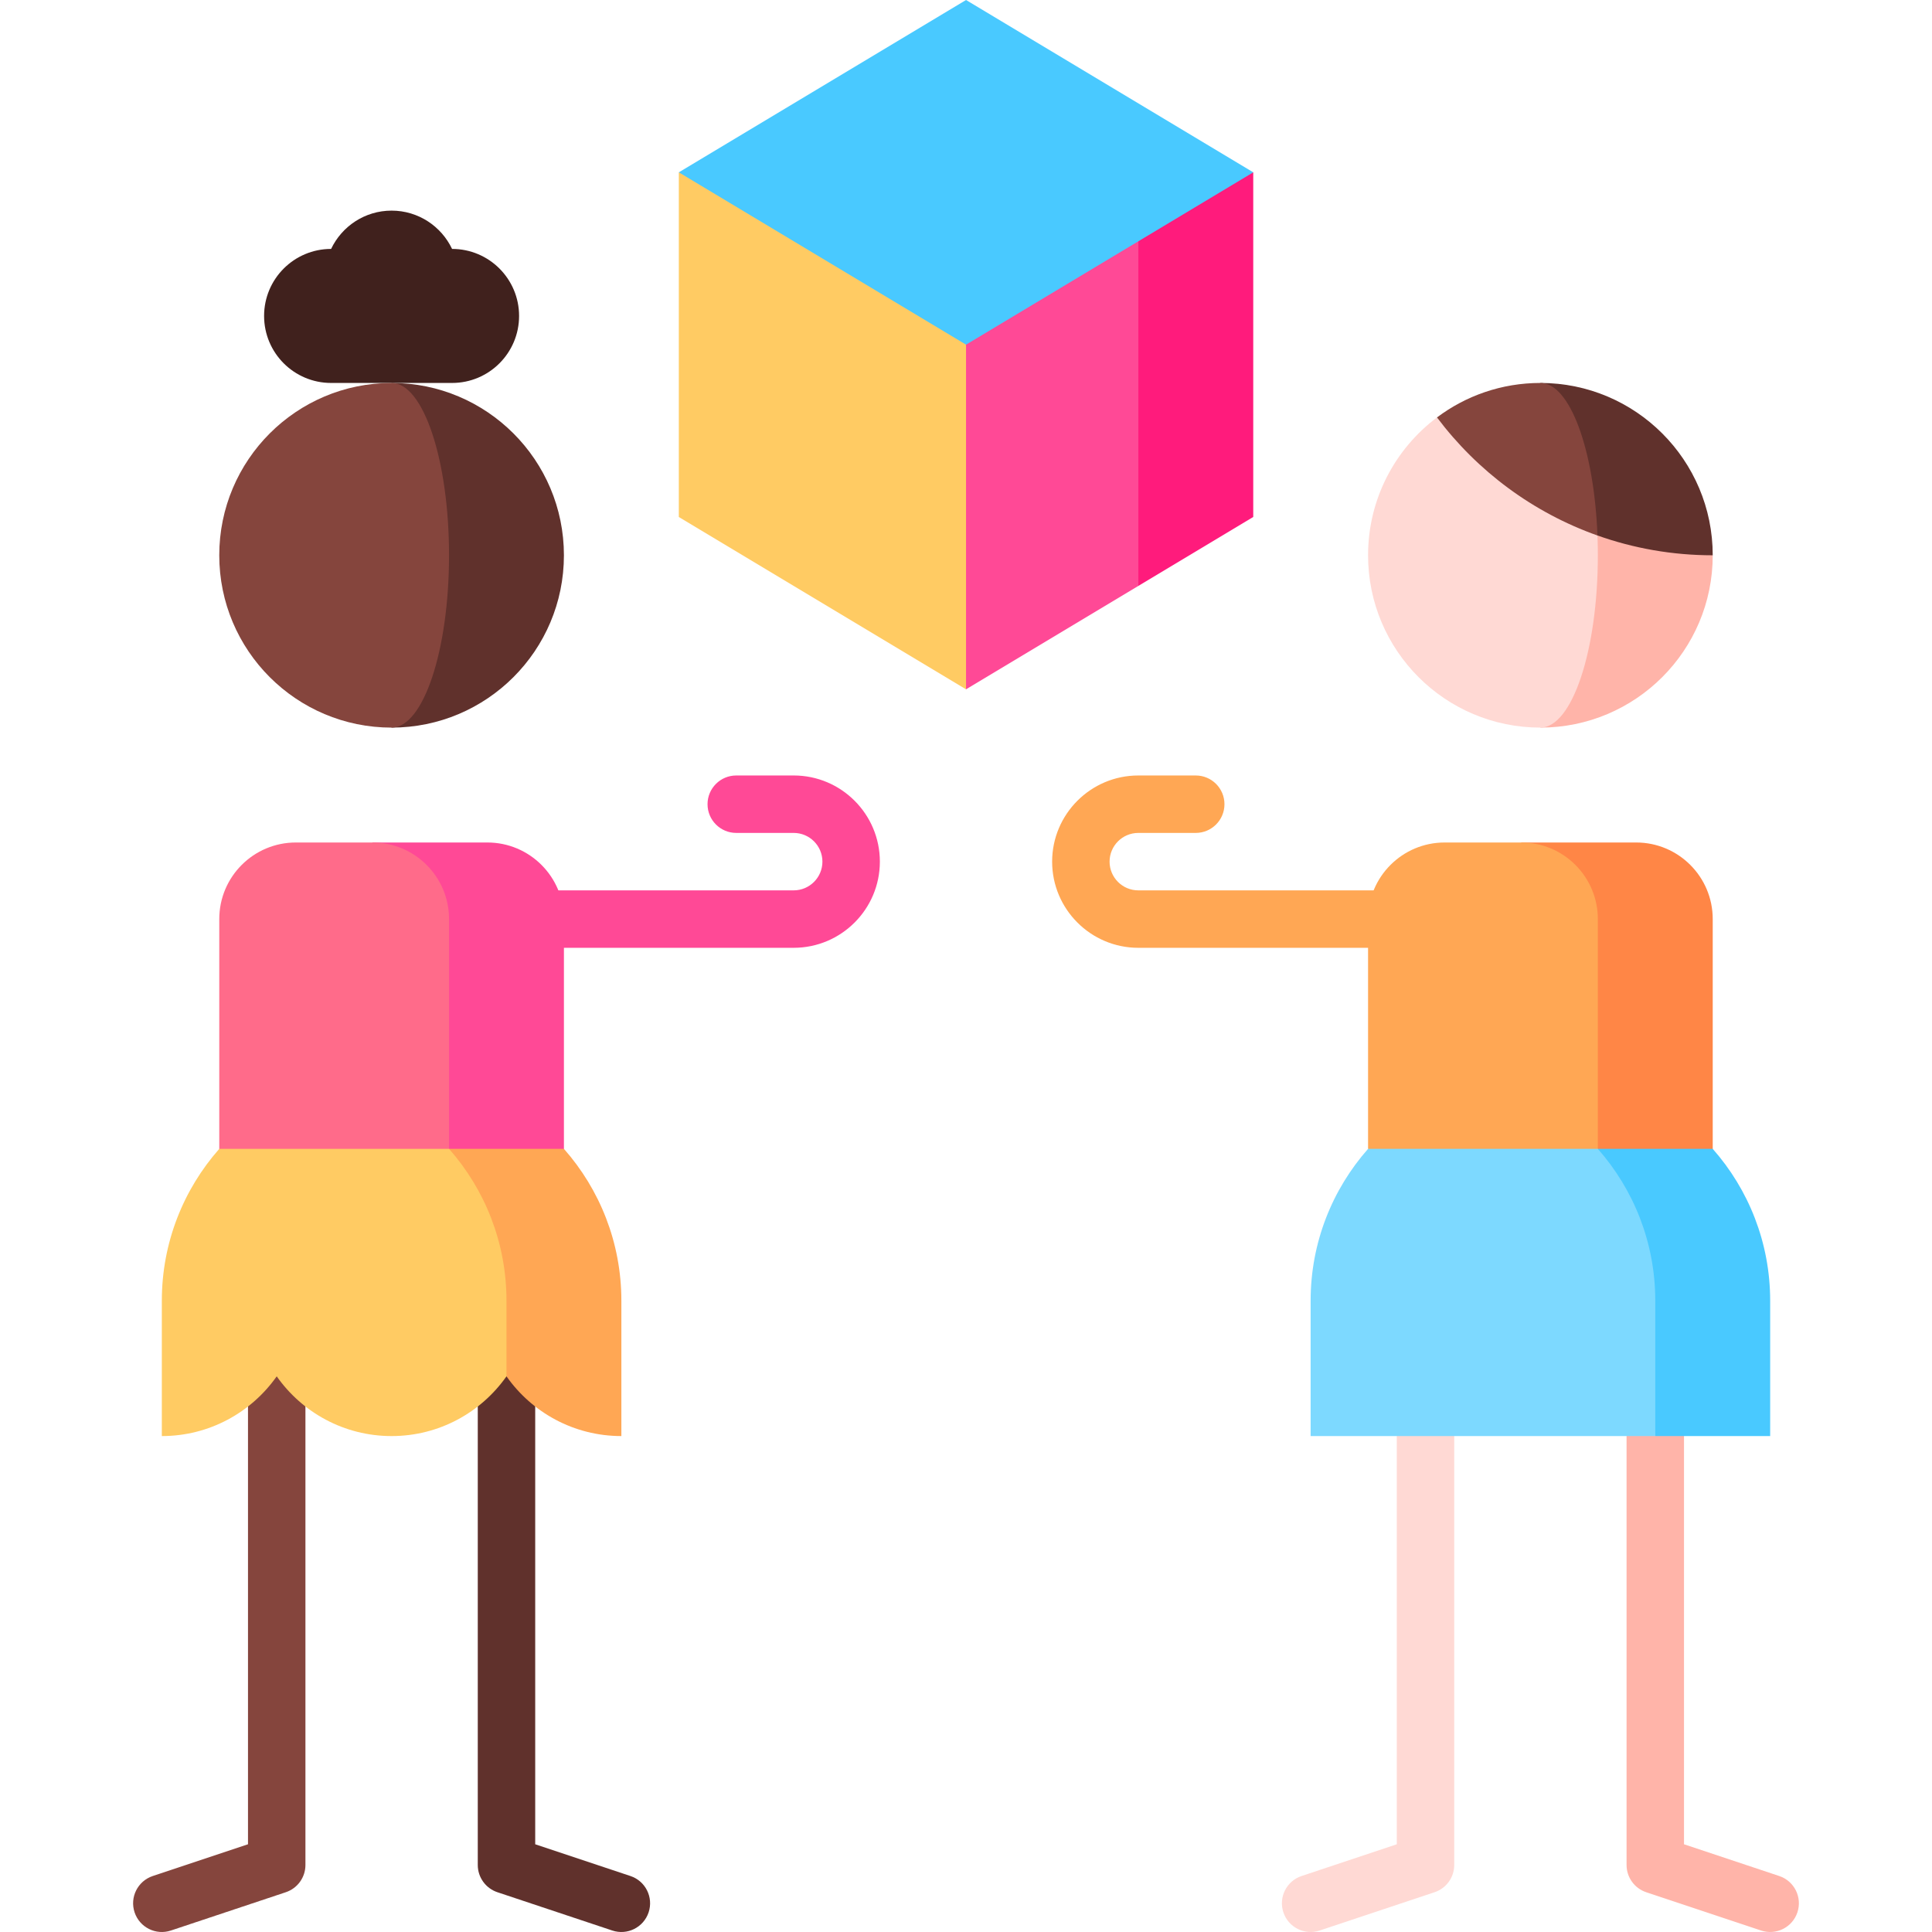 <svg id="Capa_1" enable-background="new 0 0 504.502 504.502" height="512" viewBox="0 0 504.502 504.502" width="512" xmlns="http://www.w3.org/2000/svg"><g><path d="m207.258 202.5h-15c-4.142 0-7.5 3.358-7.5 7.5s3.358 7.5 7.5 7.5h15c4.136 0 7.5 3.364 7.5 7.5s-3.364 7.5-7.5 7.5h-75v15h75c12.407 0 22.5-10.093 22.5-22.5s-10.093-22.5-22.5-22.5z" fill="#ff4996"/><path d="m297.243 232.5c-4.136 0-7.5-3.364-7.5-7.5s3.364-7.5 7.5-7.5h15c4.142 0 7.5-3.358 7.5-7.5s-3.358-7.5-7.5-7.5h-15c-12.407 0-22.5 10.093-22.5 22.5s10.093 22.5 22.5 22.5h75v-15z" fill="#ffa754"/><path d="m64.759 285.002v196.592l-24.87 8.29c-3.93 1.31-6.053 5.557-4.744 9.487 1.31 3.93 5.559 6.054 9.487 4.744l29.998-10c3.063-1.021 5.128-3.887 5.128-7.115v-201.998z" fill="#85453d"/><path d="m139.759 285.002v196.592l24.87 8.29c3.93 1.31 6.053 5.557 4.744 9.487-1.31 3.93-5.559 6.054-9.487 4.744l-29.998-10c-3.063-1.021-5.128-3.887-5.128-7.115v-201.998z" fill="#60312c"/><path d="m364.743 285.002v196.592l-24.87 8.29c-3.93 1.31-6.053 5.557-4.744 9.487 1.31 3.93 5.559 6.054 9.487 4.744l29.998-10c3.063-1.021 5.128-3.887 5.128-7.115v-201.998z" fill="#ffd9d4"/><path d="m439.743 285.002v196.592l24.87 8.29c3.93 1.31 6.053 5.557 4.744 9.487-1.31 3.93-5.559 6.054-9.487 4.744l-29.998-10c-3.063-1.021-5.128-3.887-5.128-7.115v-201.998z" fill="#ffb4a9"/><path d="m327.26 45v90l-30 18-30-108z" fill="#ff1b7c"/><path d="m297.26 45v108l-45 27-30-135z" fill="#ff4996"/><path d="m252.26 45v135l-75-45v-90z" fill="#ffcb63"/><path d="m252.26 0-75 45 75 45 75-45z" fill="#49c9ff"/><path d="m147.259 240c0-11.046-8.954-20-20-20h-30v110h50z" fill="#ff4996"/><path d="m117.259 300-20 59.403h35.001c6.634 9.429 17.593 15.597 29.999 15.597v-35.335c0-15.211-5.671-29.09-15-39.665z" fill="#ffa754"/><path d="m117.259 240c0-11.046-8.954-20-20-20h-20c-11.046 0-20 8.954-20 20v90h60z" fill="#ff6b8a"/><path d="m117.259 300h-60c-9.329 10.575-15 24.454-15 39.665l.001 35.335c12.406 0 23.365-6.168 30-15.597 6.635 9.43 17.594 15.597 30 15.597s23.365-6.168 30-15.597l-.001-19.738c0-15.211-5.672-29.09-15-39.665z" fill="#ffcb63"/><path d="m427.243 220h-30v120h50v-100c0-11.046-8.954-20-20-20z" fill="#ff8646"/><path d="m397.243 220h-20c-11.046 0-20 8.954-20 20v60l60 40v-100c0-11.046-8.954-20-20-20z" fill="#ffa754"/><path d="m447.243 300h-30l15 75h30v-35.335c0-15.211-5.671-29.09-15-39.665z" fill="#49c9ff"/><path d="m417.243 300h-60c-9.329 10.575-15 24.454-15 39.665v35.335h90v-35.335c0-15.211-5.671-29.09-15-39.665z" fill="#7dd9ff"/><path d="m416.336 129.547-14.092 60.453c24.853 0 45-20.147 45-45z" fill="#ffb4a9"/><path d="m417.244 145c0-5.429-.321-10.634-.908-15.453l-41.095-20.546c-10.928 8.21-17.997 21.278-17.997 35.998 0 24.853 20.147 45 45 45 8.285.001 15-20.146 15-44.999z" fill="#ffd9d4"/><path d="m402.244 100 14.899 39.832c9.413 3.341 19.543 5.168 30.101 5.168 0-24.853-20.147-45-45-45z" fill="#60312c"/><path d="m402.244 100c-10.132 0-19.481 3.35-27.003 9.002 10.532 14.02 25.066 24.856 41.901 30.831-.854-22.418-7.196-39.833-14.898-39.833z" fill="#85453d"/><path d="m118.049 65c-2.811-5.907-8.816-10-15.793-10s-12.982 4.093-15.793 10c-9.665 0-17.5 7.835-17.5 17.5s7.835 17.5 17.5 17.5h31.586c9.665 0 17.5-7.835 17.5-17.5s-7.835-17.5-17.5-17.5z" fill="#40211d"/><path d="m102.256 100v90c24.853 0 45-20.147 45-45s-20.147-45-45-45z" fill="#60312c"/><path d="m117.256 145c0-24.853-6.716-45-15-45-24.853 0-45 20.147-45 45s20.147 45 45 45c8.284 0 15-20.147 15-45z" fill="#85453d"/></g></svg>